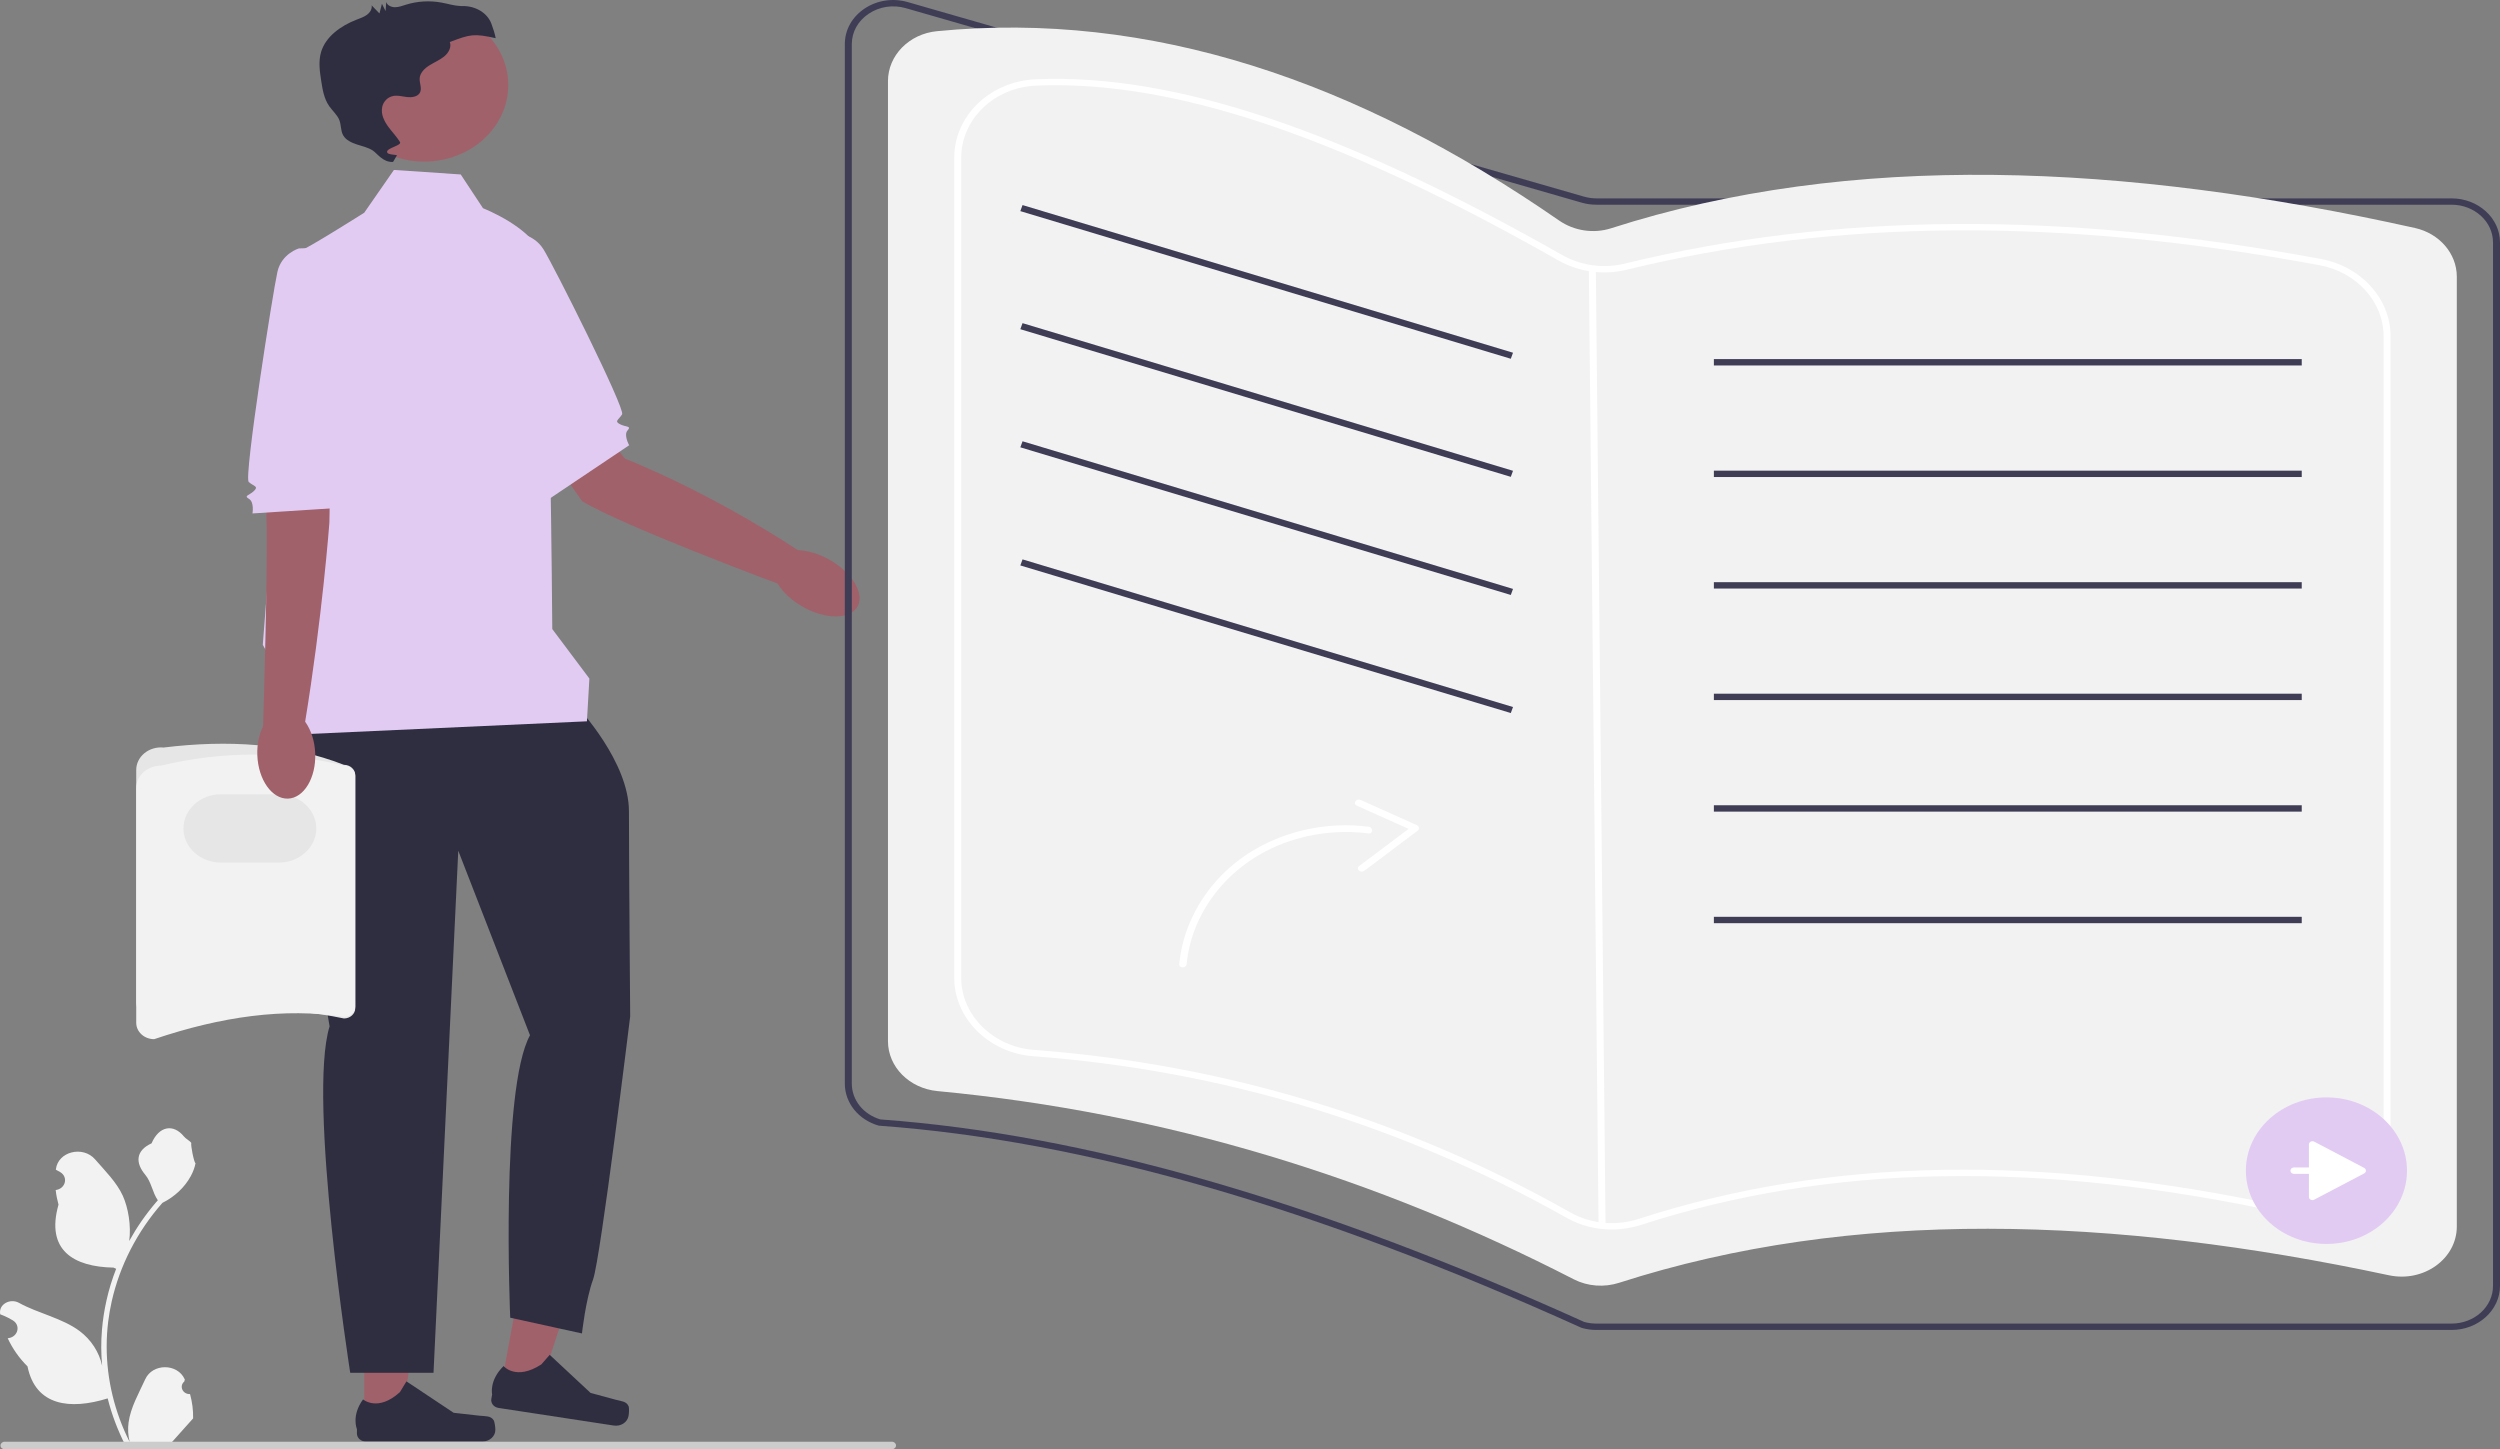 <svg width="69" height="40" viewBox="0 0 69 40" fill="none" xmlns="http://www.w3.org/2000/svg">
<rect x="0" y="0" width="69" height="40" fill="#808080" stroke="none"/>
<g clip-path="url(#clip0_47_103)">
<path d="M14.642 9.42L17.251 12.66C17.251 12.66 19.476 13.511 22.076 15.22L21.454 16.104C21.454 16.104 17.162 14.505 16.064 13.83L14.058 10.97L14.642 9.42Z" fill="#A0616A"/>
<path d="M23.637 16.789C23.886 16.458 23.59 15.88 22.977 15.498C22.363 15.117 21.663 15.076 21.414 15.408C21.165 15.739 21.461 16.317 22.075 16.699C22.689 17.08 23.388 17.121 23.637 16.789Z" fill="#A0616A"/>
<path d="M13.366 6.653L14.22 6.433C14.22 6.433 14.717 6.434 14.998 6.878C15.278 7.322 17.264 11.282 17.17 11.436C17.076 11.589 16.944 11.623 17.113 11.709C17.282 11.794 17.436 11.751 17.321 11.879C17.206 12.007 17.365 12.289 17.365 12.289L15.174 13.759L13.366 6.653V6.653Z" fill="#E2CBF3"/>
<path d="M10.053 39.217L11.095 39.217L11.59 35.561L10.053 35.561L10.053 39.217Z" fill="#A0616A"/>
<path d="M13.623 39.195C13.655 39.245 13.672 39.405 13.672 39.463C13.672 39.641 13.514 39.785 13.318 39.785H10.092C9.959 39.785 9.851 39.687 9.851 39.565V39.443C9.851 39.443 9.691 39.076 10.02 38.623C10.02 38.623 10.428 38.978 11.038 38.422L11.218 38.126L12.521 38.993L13.243 39.074C13.401 39.091 13.541 39.071 13.623 39.195V39.195Z" fill="#2F2E41"/>
<path d="M13.824 38.293L14.851 38.45L16.006 34.92L14.489 34.688L13.824 38.293Z" fill="#A0616A"/>
<path d="M17.348 38.81C17.371 38.864 17.359 39.025 17.348 39.081C17.316 39.257 17.133 39.375 16.941 39.345L13.759 38.859C13.627 38.839 13.539 38.726 13.561 38.606L13.583 38.486C13.583 38.486 13.493 38.1 13.899 37.703C13.899 37.703 14.237 38.114 14.94 37.658L15.172 37.393L16.299 38.444L16.996 38.633C17.149 38.674 17.291 38.675 17.348 38.81H17.348Z" fill="#2F2E41"/>
<path d="M15.96 19.536C15.96 19.536 17.359 21.027 17.359 22.393C17.359 23.76 17.393 28.052 17.393 28.052C17.393 28.052 16.574 34.754 16.369 35.313C16.164 35.872 16.062 36.803 16.062 36.803L14.082 36.369C14.082 36.369 13.809 30.064 14.628 28.573L12.648 23.48L11.965 37.89H9.666C9.666 37.89 8.482 30.313 9.097 28.325C9.097 28.325 7.731 20.747 8.073 20.312C8.414 19.878 15.96 19.536 15.96 19.536Z" fill="#2F2E41"/>
<path d="M10.872 4.691L12.716 4.815L13.331 5.747C13.331 5.747 14.765 6.306 14.969 7.113C15.174 7.921 15.243 17.362 15.243 17.362L16.267 18.728L16.199 19.908L8.004 20.281V19.146L7.253 17.797C7.253 17.797 8.073 6.989 8.278 6.927C8.482 6.865 10.053 5.871 10.053 5.871L10.872 4.691V4.691Z" fill="#E2CBF3"/>
<path d="M11.707 4.46C12.989 4.46 14.028 3.514 14.028 2.348C14.028 1.182 12.989 0.236 11.707 0.236C10.425 0.236 9.385 1.182 9.385 2.348C9.385 3.514 10.425 4.46 11.707 4.46Z" fill="#A0616A"/>
<path d="M13.561 0.65C13.443 0.345 13.115 0.16 12.76 0.167C12.745 0.167 12.73 0.167 12.715 0.167C12.536 0.16 12.365 0.104 12.189 0.072C11.862 0.011 11.518 0.031 11.202 0.13C11.104 0.161 11.006 0.199 10.902 0.199C10.799 0.199 10.686 0.148 10.66 0.056C10.654 0.139 10.648 0.222 10.642 0.305C10.608 0.238 10.575 0.171 10.541 0.104L10.473 0.371L10.257 0.147C10.276 0.246 10.213 0.345 10.128 0.408C10.042 0.471 9.937 0.506 9.836 0.545C9.399 0.714 8.989 1.014 8.863 1.431C8.784 1.694 8.825 1.973 8.867 2.243C8.904 2.482 8.945 2.729 9.088 2.932C9.179 3.062 9.311 3.172 9.367 3.318C9.419 3.454 9.399 3.61 9.473 3.737C9.547 3.866 9.7 3.938 9.85 3.987C10 4.035 10.159 4.07 10.288 4.154C10.417 4.239 10.567 4.483 10.848 4.47L10.939 4.315C11.032 4.246 10.687 4.3 10.683 4.191C10.68 4.081 11.099 4.014 11.039 3.919C10.948 3.772 10.825 3.645 10.722 3.506C10.602 3.342 10.508 3.152 10.549 2.952C10.565 2.875 10.605 2.802 10.666 2.745C10.841 2.583 11.036 2.654 11.226 2.678C11.357 2.694 11.513 2.675 11.581 2.572C11.661 2.452 11.572 2.299 11.583 2.158C11.594 2.01 11.718 1.888 11.852 1.804C11.987 1.719 12.14 1.657 12.261 1.557C12.382 1.457 12.468 1.301 12.415 1.16C12.989 0.942 13.077 0.922 13.682 1.054C13.653 0.917 13.612 0.782 13.561 0.65L13.561 0.65Z" fill="#2F2E41"/>
<path d="M3.76 27.66V21.25C3.76 21.074 3.842 20.906 3.986 20.788C4.13 20.67 4.322 20.613 4.514 20.632C6.295 20.414 7.973 20.518 9.493 21.109C9.665 21.109 9.805 21.237 9.805 21.393V27.826C9.805 27.983 9.665 28.11 9.493 28.11C7.82 27.753 6.055 27.846 4.255 28.11C3.982 28.11 3.76 27.908 3.76 27.66Z" fill="#E6E6E6"/>
<path d="M3.76 28.23V21.753C3.76 21.41 4.066 21.131 4.443 21.131C6.146 20.726 7.829 20.725 9.493 21.131C9.665 21.131 9.805 21.259 9.805 21.415V27.782C9.805 27.939 9.666 28.066 9.494 28.066C7.853 27.806 6.096 28.059 4.255 28.681C3.982 28.681 3.76 28.479 3.76 28.23Z" fill="#F2F2F2"/>
<path d="M7.693 23.808H6.1C5.528 23.808 5.063 23.385 5.063 22.865C5.063 22.345 5.528 21.921 6.1 21.921H7.693C8.264 21.921 8.73 22.345 8.73 22.865C8.73 23.385 8.264 23.808 7.693 23.808Z" fill="#E6E6E6"/>
<path d="M9.152 11.085L9.091 14.429C9.091 14.429 8.897 17.036 8.414 19.969L7.262 20.036C7.262 20.036 7.404 15.456 7.352 14.251L7.433 11.574L9.152 11.085H9.152Z" fill="#A0616A"/>
<path d="M7.946 22.042C8.388 22.028 8.725 21.469 8.7 20.794C8.674 20.118 8.296 19.581 7.855 19.594C7.414 19.608 7.077 20.167 7.102 20.843C7.127 21.519 7.505 22.055 7.946 22.042Z" fill="#A0616A"/>
<path d="M9.134 6.827L8.247 6.857C8.247 6.857 7.774 6.997 7.658 7.498C7.541 7.999 6.724 13.184 6.865 13.304C7.007 13.424 7.143 13.419 7.012 13.548C6.88 13.677 6.719 13.678 6.871 13.768C7.024 13.858 6.968 14.171 6.968 14.171L9.422 14.013L9.134 6.827Z" fill="#E2CBF3"/>
<path d="M67.663 36.707H44.06C43.923 36.707 43.788 36.688 43.657 36.65L43.643 36.645C36.253 33.304 29.916 31.481 24.272 31.07L24.25 31.067C23.692 30.906 23.317 30.44 23.317 29.907V1.217C23.317 0.825 23.516 0.468 23.863 0.236C24.211 0.005 24.646 -0.06 25.056 0.058L43.716 5.426C43.827 5.458 43.943 5.475 44.06 5.475H67.663C68.4 5.475 69 6.02 69 6.69V35.491C69 36.161 68.4 36.707 67.663 36.707ZM43.723 36.485C43.832 36.515 43.946 36.531 44.06 36.531H67.663C68.294 36.531 68.807 36.065 68.807 35.491V6.69C68.807 6.117 68.294 5.65 67.663 5.65H44.06C43.923 5.65 43.788 5.631 43.657 5.594L24.998 0.225C24.647 0.124 24.275 0.18 23.978 0.378C23.68 0.576 23.51 0.882 23.51 1.217V29.907C23.51 30.36 23.826 30.756 24.298 30.896C29.963 31.309 36.317 33.138 43.723 36.485L43.723 36.485Z" fill="#3F3D56"/>
<path d="M44.691 35.404C51.126 33.333 58.306 33.57 65.933 35.197C66.89 35.402 67.808 34.746 67.808 33.851V7.636C67.808 7 67.331 6.443 66.651 6.292C58.605 4.502 51.09 4.173 44.467 6.3C43.982 6.456 43.443 6.371 43.034 6.088C37.453 2.223 31.741 0.286 25.858 0.861C25.089 0.936 24.508 1.533 24.508 2.237V28.738C24.508 29.447 25.099 30.04 25.874 30.114C32.206 30.713 38.024 32.528 43.435 35.308C43.818 35.505 44.276 35.538 44.691 35.404Z" fill="#F2F2F2"/>
<path d="M44.484 33.934C44.046 33.934 43.614 33.825 43.234 33.61C38.69 31.043 33.739 29.543 28.519 29.152C27.295 29.061 26.337 28.111 26.337 26.991V4.355C26.337 3.193 27.327 2.241 28.592 2.188C32.392 2.026 37.007 3.568 43.113 7.037C43.629 7.331 44.257 7.418 44.836 7.277C50.639 5.86 56.93 5.818 64.067 7.15C65.176 7.357 65.98 8.252 65.98 9.278V31.372C65.98 32.039 65.65 32.658 65.075 33.071C64.496 33.487 63.751 33.637 63.031 33.481C56.279 32.019 50.481 32.124 45.305 33.804C45.036 33.891 44.759 33.934 44.484 33.934ZM29.134 2.352C28.954 2.352 28.777 2.356 28.601 2.363C27.44 2.412 26.53 3.287 26.53 4.355V26.991C26.53 28.02 27.411 28.893 28.535 28.977C33.785 29.37 38.765 30.878 43.336 33.46C43.904 33.782 44.598 33.846 45.24 33.638L45.273 33.721L45.24 33.638C50.452 31.947 56.286 31.84 63.076 33.31C63.738 33.453 64.423 33.316 64.956 32.933C65.484 32.554 65.787 31.985 65.787 31.372V9.278C65.787 8.335 65.047 7.513 64.029 7.322C56.921 5.996 50.66 6.037 44.886 7.447C44.256 7.6 43.572 7.506 43.01 7.187C37.224 3.899 32.792 2.352 29.134 2.352Z" fill="white"/>
<path d="M44.045 7.408L43.852 7.41L44.121 33.894L44.314 33.892L44.045 7.408Z" fill="white"/>
<path d="M28.222 5.66L28.161 5.827L41.698 9.902L41.759 9.735L28.222 5.66Z" fill="#3F3D56"/>
<path d="M28.222 8.919L28.161 9.086L41.698 13.161L41.759 12.994L28.222 8.919Z" fill="#3F3D56"/>
<path d="M28.222 12.179L28.161 12.346L41.698 16.421L41.759 16.254L28.222 12.179Z" fill="#3F3D56"/>
<path d="M28.222 15.439L28.161 15.606L41.698 19.68L41.759 19.514L28.222 15.439Z" fill="#3F3D56"/>
<path d="M63.528 9.911H47.303V10.087H63.528V9.911Z" fill="#3F3D56"/>
<path d="M63.528 12.99H47.303V13.166H63.528V12.99Z" fill="#3F3D56"/>
<path d="M63.528 16.068H47.303V16.244H63.528V16.068Z" fill="#3F3D56"/>
<path d="M63.528 19.146H47.303V19.322H63.528V19.146Z" fill="#3F3D56"/>
<path d="M63.528 22.225H47.303V22.401H63.528V22.225Z" fill="#3F3D56"/>
<path d="M63.528 25.304H47.303V25.48H63.528V25.304Z" fill="#3F3D56"/>
<path d="M5.245 38.476C5.046 38.487 4.935 38.261 5.086 38.13L5.101 38.075C5.099 38.071 5.097 38.067 5.095 38.062C4.893 37.624 4.209 37.627 4.009 38.066C3.831 38.455 3.605 38.845 3.549 39.257C3.524 39.439 3.535 39.624 3.58 39.802C3.163 38.975 2.944 38.071 2.944 37.163C2.944 36.934 2.958 36.706 2.986 36.478C3.009 36.292 3.041 36.107 3.082 35.923C3.305 34.931 3.787 33.987 4.484 33.198C4.818 33.032 5.097 32.772 5.266 32.46C5.327 32.347 5.374 32.226 5.397 32.103C5.358 32.108 5.253 31.58 5.282 31.548C5.229 31.474 5.134 31.438 5.076 31.366C4.787 31.011 4.39 31.073 4.183 31.556C3.74 31.759 3.735 32.097 4.007 32.421C4.18 32.627 4.204 32.907 4.356 33.128C4.34 33.146 4.324 33.163 4.308 33.182C4.022 33.516 3.774 33.875 3.566 34.252C3.625 33.833 3.538 33.328 3.389 33.002C3.22 32.631 2.903 32.319 2.624 31.998C2.289 31.613 1.602 31.781 1.543 32.27C1.543 32.274 1.542 32.279 1.542 32.284C1.583 32.305 1.624 32.328 1.663 32.351C1.889 32.487 1.811 32.806 1.543 32.844L1.537 32.845C1.552 32.981 1.578 33.115 1.615 33.248C1.257 34.506 2.03 34.965 3.133 34.986C3.157 34.997 3.181 35.008 3.206 35.019C3.094 35.305 3.004 35.599 2.938 35.897C2.879 36.16 2.838 36.425 2.815 36.692C2.786 37.029 2.788 37.367 2.82 37.704L2.818 37.692C2.738 37.322 2.517 36.976 2.196 36.736C1.718 36.379 1.043 36.247 0.527 35.96C0.279 35.822 -0.039 36 0.004 36.262L0.006 36.275C0.083 36.303 0.158 36.336 0.23 36.373C0.272 36.394 0.312 36.417 0.352 36.441C0.578 36.577 0.5 36.896 0.232 36.933L0.226 36.934C0.222 36.935 0.218 36.935 0.213 36.936C0.345 37.22 0.529 37.484 0.759 37.712C0.982 38.811 1.943 38.916 2.971 38.596H2.972C3.084 39.041 3.249 39.476 3.46 39.89H5.202C5.208 39.873 5.214 39.855 5.219 39.837C5.058 39.846 4.896 39.838 4.737 39.811C4.866 39.667 4.996 39.521 5.125 39.377C5.128 39.374 5.131 39.371 5.133 39.368C5.199 39.295 5.265 39.221 5.33 39.148L5.33 39.147C5.335 38.921 5.305 38.695 5.245 38.476L5.245 38.476Z" fill="#F2F2F2"/>
<path d="M24.73 39.895C24.73 39.953 24.679 40 24.615 40H0.129C0.065 40 0.014 39.953 0.014 39.895C0.014 39.837 0.065 39.791 0.129 39.791H24.615C24.679 39.791 24.73 39.837 24.73 39.895Z" fill="#CCCCCC"/>
<path d="M64.21 34.333C65.438 34.333 66.433 33.427 66.433 32.31C66.433 31.193 65.438 30.288 64.21 30.288C62.982 30.288 61.986 31.193 61.986 32.31C61.986 33.427 62.982 34.333 64.21 34.333Z" fill="#E2CBF3"/>
<path d="M65.251 32.234L63.871 31.509C63.807 31.476 63.726 31.518 63.726 31.586V32.222H63.312C63.259 32.222 63.216 32.262 63.216 32.31C63.216 32.359 63.259 32.398 63.312 32.398H63.726V33.035C63.726 33.103 63.807 33.145 63.871 33.111L65.251 32.386C65.315 32.353 65.315 32.268 65.251 32.234Z" fill="white"/>
<path d="M32.547 26.609C32.633 25.708 33.045 24.847 33.703 24.169C34.345 23.509 35.221 23.056 36.167 22.872C36.694 22.769 37.241 22.749 37.776 22.818C37.904 22.835 37.9 23.019 37.771 23.003C36.861 22.885 35.921 23.029 35.104 23.411C34.266 23.802 33.596 24.439 33.181 25.207C32.944 25.647 32.797 26.126 32.75 26.613C32.739 26.731 32.535 26.728 32.547 26.609Z" fill="white"/>
<path d="M37.55 22.077L39.113 22.778C39.17 22.804 39.179 22.888 39.131 22.924L37.652 24.036C37.552 24.111 37.411 23.979 37.512 23.903L38.991 22.791L39.009 22.936L37.446 22.235C37.329 22.183 37.434 22.025 37.55 22.077Z" fill="white"/>
</g>
<defs>
<clipPath id="clip0_47_103">
<rect width="69" height="40" fill="white"/>
</clipPath>
</defs>
</svg>
